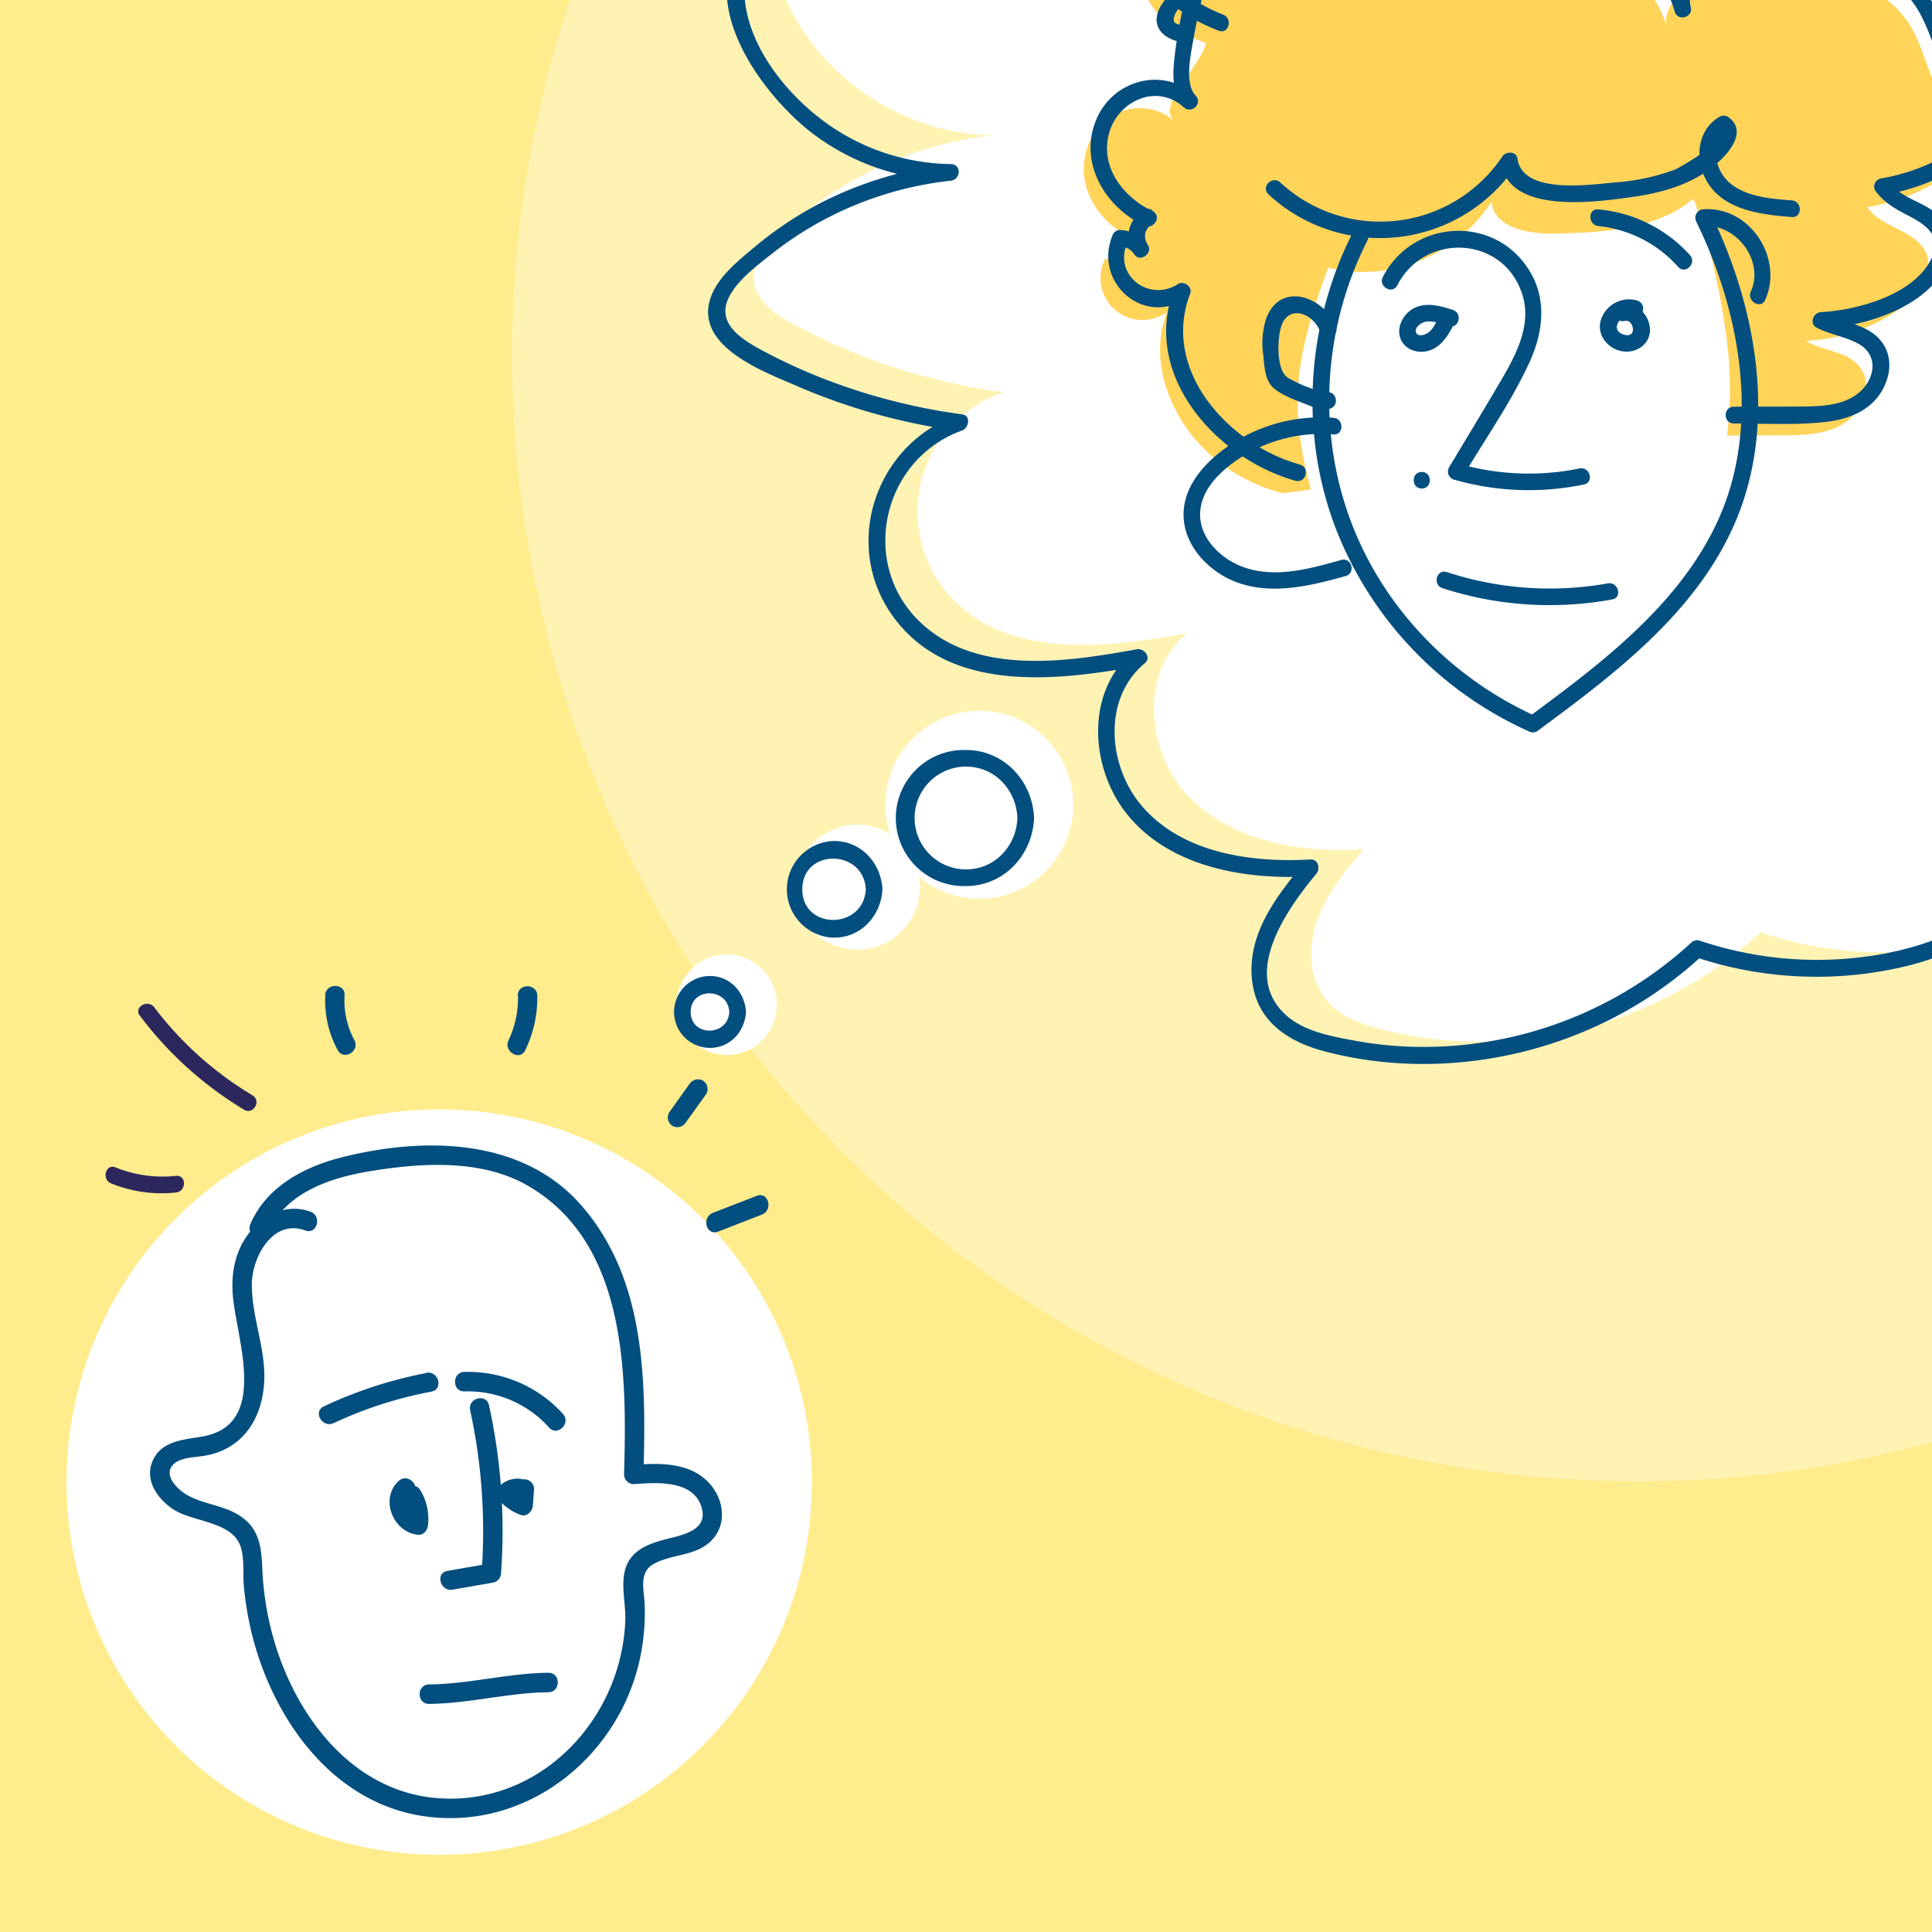 <svg xmlns="http://www.w3.org/2000/svg" xmlns:xlink="http://www.w3.org/1999/xlink" viewBox="0 0 580 580"><defs><style>.cls-1{fill:none;}.cls-2{isolation:isolate;}.cls-3{clip-path:url(#clip-path);}.cls-4{fill:#ffec8d;}.cls-5{fill:#fff9d8;opacity:0.53;}.cls-6{fill:#fff;}.cls-7{fill:#014e7f;}.cls-8{mix-blend-mode:multiply;}.cls-9{fill:#ffd459;}.cls-10{fill:#2c285d;}</style><clipPath id="clip-path"><rect class="cls-1" width="580" height="580"/></clipPath></defs><title>iiLAB -U1-concepts-02-SEEKING REMOTE HELP v1</title><g class="cls-2"><g id="Layer_2" data-name="Layer 2"><g class="cls-3"><rect class="cls-4" x="-36.31" y="-36.8" width="645" height="645"/><circle class="cls-5" cx="491.65" cy="106.79" r="337.91"/><circle class="cls-6" cx="294" cy="241.59" r="28.21"/><circle class="cls-6" cx="257.39" cy="266.35" r="18.76" transform="translate(-94.52 150.79) rotate(-27.8)"/><circle class="cls-6" cx="218.15" cy="301.65" r="15.08"/><path class="cls-6" d="M323.74-58.54A198.8,198.8,0,0,0,252.16-40c-6.86,3.23-13.91,7.24-17.43,14-4.21,8-2.28,18,1.43,26.23,10.69,23.88,36.16,40.36,62.32,40.33a109.81,109.81,0,0,0-66,31.54c-3.09,3.11-6.16,6.82-6.2,11.21-0.06,6.34,6,10.8,11.6,13.82a183.4,183.4,0,0,0,63.44,20.62A37.82,37.82,0,0,0,286.16,180c17.24,17.72,46,14.56,70.33,10.09-14.66,11.53-12.42,36.33.81,49.47s33.43,16.58,52,15.39c-5.57,6.72-11.26,13.65-14.05,21.92s-2.11,18.31,4,24.57c3.93,4,9.5,6,14.95,7.43,39.68,10.46,84.41-.91,114.29-29A114.5,114.5,0,0,0,598.35,281c7.4-2.26,14.79-5.42,20.13-11s8.2-14.09,5.41-21.31c21.69,0.13,44.73-1.41,62.49-13.86s26.92-39.45,13.54-56.52c19-.88,38.28-5.39,53.91-16.23s27.07-28.7,27-47.72-13.34-38.12-32-41.85c12.27-5.44,25.06-11.29,33.26-21.92,13.66-17.71,10.16-44.21-2.36-62.73S747.58-43,728.28-54.3c-5.94-3.47-11.94-6.93-17.2-11.37-4.5-3.79-8.4-8.24-12.89-12-11.46-9.71-26.12-14.68-40.54-18.89-19.37-5.66-39.44-10.38-59.56-8.79s-40.53,10.33-52,26.93C496-123.13,413.5-125.55,360.91-83.9c-8.43-4.68-14.57-12.59-22.47-18.13s-19.48-8.22-26.74-1.88c-5.86,5.11-6.48,14.35-3.57,21.56s8.62,12.86,14.18,18.3"/><circle class="cls-6" cx="131.86" cy="444.94" r="111.89"/><path class="cls-7" d="M264.92,267c-0.42-7.88-6.31-14.53-14.53-14.53a14.52,14.52,0,0,0-.66,29c8.48,0.37,14.75-6.35,15.19-14.5,0.17-3.22-4.83-3.21-5,0-0.66,12.21-19.06,12.32-19.06,0s18.41-12.21,19.06,0C260.09,270.21,265.09,270.23,264.92,267Z"/><path class="cls-7" d="M310.43,245.59c-0.41-11.1-9-20.43-20.43-20.43A20.43,20.43,0,1,0,290,266c11.42,0,20-9.33,20.43-20.43,0.12-3.22-4.88-3.21-5,0C305.12,254,298.65,261,290,261a15.43,15.43,0,1,1,0-30.86c8.65,0,15.12,7,15.43,15.43C305.55,248.8,310.55,248.82,310.43,245.59Z"/><path class="cls-7" d="M223.94,303.8c-0.32-5.85-4.69-10.8-10.8-10.8a10.79,10.79,0,0,0-.45,21.57c6.28,0.26,10.92-4.73,11.25-10.77,0.17-3.22-4.83-3.21-5,0-0.4,7.43-11.59,7.49-11.59,0s11.19-7.43,11.59,0C219.12,307,224.12,307,223.94,303.8Z"/><path class="cls-7" d="M80.25,370.36c5.39-12.41,18.87-16.82,31.28-18.83,15.23-2.47,33.11-3.57,46.92,4.42,29.85,17.27,29.73,56.66,28.9,86.68a2.94,2.94,0,0,0,2.92,2.92c6.86-.51,18.18-1.39,20.45,7.32,1.8,6.91-6.66,8.08-11.38,9.36-4.09,1.11-8.47,2.67-10.68,6.58-2.9,5.13-.74,12-0.94,17.55-1.06,29.68-25.43,55.68-56.11,53.48-26.5-1.91-43.83-25.93-50-49.79A90.24,90.24,0,0,1,78.75,471c-0.24-6-.78-11.62-6-15.44s-11.62-3.76-16.87-6.93c-2.75-1.66-7.06-5.92-3.74-9.1,2.15-2.05,6.31-2,9.07-2.47,13.2-2.09,18.95-13.85,18.06-26.49-0.59-8.39-3.68-16.46-3.67-24.9,0-8.16,6.23-19.88,16.06-16.27,3.54,1.3,5.06-4.35,1.55-5.64-6.42-2.35-12.91.25-17.37,5.16-5.12,5.63-6.57,12.84-5.92,20.25,1.13,12.86,10.89,38.45-9,42.05-5.51,1-12.17,1.17-14.94,7s1.06,11.43,5.72,14.68c5.89,4.12,17.76,3.63,20.47,11.24,1.32,3.7.67,8.44,1.06,12.36a100.89,100.89,0,0,0,1.56,10.38c5.45,26.61,23.53,54,52.22,58.32C159,550,187.58,526,192.67,495a65.81,65.81,0,0,0,.87-13.31c-0.17-4.22-1.85-9.57,2.58-12.11,5.35-3.07,12.22-2.31,17-6.67,5.06-4.6,4.46-12,.35-17-5.66-6.92-15.09-6.76-23.22-6.16l2.92,2.92c0.77-27.82.82-58.3-18.46-80.59-17.69-20.45-46.9-20.83-71.46-14.81-11.6,2.84-23.09,8.72-28.07,20.17-1.48,3.42,3.55,6.4,5,3h0Z"/><path class="cls-7" d="M169,424.45a38.5,38.5,0,0,0-29.57-12.59c-3.76.09-3.77,5.94,0,5.85a32.81,32.81,0,0,1,25.43,10.87c2.54,2.78,6.67-1.36,4.13-4.13h0Z"/><path class="cls-7" d="M127.92,412.21a128.29,128.29,0,0,0-30.7,10c-3.4,1.6-.44,6.64,3,5a122.33,122.33,0,0,1,29.3-9.44c3.69-.7,2.13-6.34-1.55-5.64h0Z"/><path class="cls-7" d="M154.41,446.95l-0.35,4.93,3.7-2.82a9.71,9.71,0,0,1-3.84-2.89v4.13a4.17,4.17,0,0,1,.44-0.42q-0.27.25,0.16,0c-0.41.14,0.47-.14,0.58-0.16h0a4.69,4.69,0,0,1,.6,0c-0.47-.06.56,0.22,0.68,0.27,1.46,0.61,3.21-.65,3.6-2a3,3,0,0,0-2-3.6,7.58,7.58,0,0,0-8.12,1.85,3,3,0,0,0,0,4.13,15.46,15.46,0,0,0,6.42,4.4c1.9,0.73,3.58-1.1,3.7-2.82l0.35-4.93a2.92,2.92,0,0,0-5.85,0h0Z"/><path class="cls-7" d="M121.17,450.35a11.49,11.49,0,0,1,1.47,7.47l2.92-2.92c-2.73-.24-3.55-4.51-1.76-6.16,2.76-2.57-1.38-6.69-4.13-4.13-5.79,5.38-1.62,15.49,5.9,16.14,1.7,0.15,2.75-1.47,2.92-2.92a16.67,16.67,0,0,0-2.27-10.42c-1.9-3.25-7-.31-5,3h0Z"/><path class="cls-7" d="M141.15,423.39a170.16,170.16,0,0,1,3.42,48.86l2.15-2.82-12.41,2.16c-3.7.64-2.13,6.28,1.55,5.64l12.41-2.16a3,3,0,0,0,2.15-2.82,175.74,175.74,0,0,0-3.63-50.41c-0.8-3.67-6.44-2.12-5.64,1.55h0Z"/><path class="cls-7" d="M164.63,502.17c-12.08.11-23.75,3.39-35.83,3.51-3.76,0-3.77,5.88,0,5.85,12.08-.11,23.75-3.39,35.83-3.51,3.76,0,3.77-5.88,0-5.85h0Z"/><path class="cls-7" d="M227.17,359L214,364.11c-3.47,1.35-2,7,1.55,5.64l13.17-5.12c3.47-1.35,2-7-1.55-5.64h0Z"/><path class="cls-7" d="M207,325.38L200.87,334a3,3,0,0,0,1,4,3,3,0,0,0,4-1l6.16-8.59a3,3,0,0,0-1-4,3,3,0,0,0-4,1h0Z"/><path class="cls-7" d="M155.5,298.86a29.42,29.42,0,0,1-2.83,13.43c-1.61,3.38,3.42,6.35,5,3a36,36,0,0,0,3.63-16.38c-0.07-3.76-5.92-3.77-5.85,0h0Z"/><path class="cls-7" d="M97.66,298.86a31,31,0,0,0,3.7,16.36c1.77,3.32,6.82.37,5-3a25.11,25.11,0,0,1-2.91-13.41c0.2-3.76-5.65-3.75-5.85,0h0Z"/><path class="cls-7" d="M426.82,146.67c3.22,0,3.22-5,0-5s-3.22,5,0,5h0Z"/><path class="cls-7" d="M310-47.23a200.06,200.06,0,0,0-46,8.59C251.52-34.7,236.5-30,226.51-21.07c-20.93,18.68,2.14,50.36,19.18,62.43a70.19,70.19,0,0,0,39.71,12.9v-5A111.51,111.51,0,0,0,244.34,62,109.9,109.9,0,0,0,226.5,74.18c-5.1,4.26-11.7,9.51-13.48,16.23-3.67,13.93,16.5,21.25,26,25.38a183.8,183.8,0,0,0,48.54,13.57v-4.82c-25.42,9-35.4,40.56-18.35,62,17.32,21.82,49.3,17.66,73.39,13.28l-2.43-4.18c-14,11.62-13,33.53-2.91,47.37,12.61,17.22,36.21,21.21,56.17,20.08l-1.77-4.27c-8.12,9.82-16.88,20.89-15.88,34.42C376.7,306,386,312.52,397.49,315.58c25.42,6.75,53.1,4.4,77.34-5.61a121.69,121.69,0,0,0,36.44-23.32l-2.43.64a115.13,115.13,0,0,0,65,2.36c15.89-4.12,37.68-15.7,31-35.79L602.42,257c23.28,0.09,50.67-1.52,68.24-18.93,13.67-13.54,20.33-36.89,8-53.4l-2.16,3.76c30.9-1.61,64-13.72,77-44.17,10.56-24.76-.46-57.54-28.65-63.8l0.6,4.57c11.07-4.92,22.65-10.16,30.91-19.35a45.36,45.36,0,0,0,11.21-28.52C768.66,12.9,754.23-7.88,736-22.49c-9.57-7.68-20.07-14.07-30.63-20.27-6.1-3.58-12.22-7.13-17.55-11.81-5.1-4.48-9.56-9.57-15.07-13.6-10.44-7.63-22.88-11.93-35.16-15.58-13.53-4-27.3-7.54-41.38-8.88-26.61-2.55-55.52,4.49-71.76,27.23l3.93-.51c-39.15-34.53-97.09-43.9-145.91-26.33a136.61,136.61,0,0,0-38,21l3-.39C338.31-77,331.91-86,322.56-91.13c-6.91-3.76-16.1-5.71-23.29-1.55-6.93,4-9.45,12.29-8.32,19.88,1.49,10.08,8.95,17.65,15.91,24.47,2.3,2.25,5.84-1.28,3.54-3.54-5.64-5.53-12-11.53-14.07-19.44-2.13-8.19,1.25-17.68,10.61-18.64,15.8-1.62,25.9,15.55,38,22.67a2.6,2.6,0,0,0,3-.39c39.24-30.71,95.09-36.21,140.7-17.26a130.19,130.19,0,0,1,36.16,22.55,2.55,2.55,0,0,0,3.93-.51C542.52-82.1,567-89,589.62-88.08c13.44,0.55,26.63,3.52,39.54,7.11,11.88,3.3,24,6.8,34.76,13,10.36,6,17.53,15.54,27.27,22.3s20.13,11.93,29.86,18.42c18.67,12.45,36.11,28.85,40.56,51.78,2.29,11.78.81,24.62-6.31,34.54-7.75,10.8-20.61,16.41-32.38,21.65-2,.88-1.39,4.13.6,4.57,12.12,2.69,21.54,11.68,26.21,23,5,12.26,3.55,26-2.5,37.59-13.57,26.1-43,36.08-70.74,37.52-1.69.09-3.38,2.13-2.16,3.76,11.61,15.51,4.39,37.32-9.15,49.16-16.8,14.7-41.59,15.73-62.76,15.64a2.52,2.52,0,0,0-2.41,3.16c6.68,20.14-20.15,28.5-34.62,31.23a110.3,110.3,0,0,1-55.23-4,2.51,2.51,0,0,0-2.43.64,118.75,118.75,0,0,1-79.19,31.29,112.73,112.73,0,0,1-21.47-1.8c-6.88-1.27-15.16-2.7-20.62-7.4-14.38-12.37,0-32.25,8.73-42.79,1.26-1.53.58-4.4-1.77-4.27-17.68,1-38.46-1.81-50.66-16.12-10.15-11.91-11.87-32.18.94-42.8,2.11-1.75-.24-4.58-2.43-4.18-20.62,3.75-47.54,7.94-64.54-7.7-19.11-17.58-12-49.39,12.15-58,2-.73,2.68-4.45,0-4.82a182.55,182.55,0,0,1-40.38-10.23,169.77,169.77,0,0,1-19.23-8.74c-5.85-3.12-14.19-7.87-10.66-15.7,2.52-5.59,9-10.27,13.7-14A105,105,0,0,1,285.4,54.26c3.12-.35,3.3-5,0-5a65.52,65.52,0,0,1-40.19-14.49c-11-8.8-21.66-23-21.73-37.64-0.08-17.62,22.4-24.22,35.89-29A194.21,194.21,0,0,1,310-42.23c3.19-.23,3.22-5.23,0-5h0Z"/><g class="cls-8"><path class="cls-9" d="M326,55.71c-1.86-7.16.49-15.46,6.36-20s15.09-4.35,20.3.9c-5.77-5.21,7.54-16.1,9.38-23.65-9.21-3.43-19.58-10.22-18.59-20,1.09-10.75,14.61-14.77,25.41-15.11,19.29-.6,41.78,4.42,50,21.87-2.39-4.17-.4-9.76,3.26-12.87s8.56-4.27,13.28-5.13c12.79-2.32,26.23-3,38.58,1,12.11,4,23,13.25,26.43,25.5-1.83-7.32,7-13.36,14.57-15.22,18.45-4.52,47-3.31,58.28,14.37,4.09,6.39,5.24,14.63,9.54,21.39,5.82,9.15,15,14.73,2,23.7a59.94,59.94,0,0,1-24.22,9.72c4.2,6.35,14.64,6.82,17.65,13.81,2.7,6.25-2.57,13.06-8.16,16.94a53.47,53.47,0,0,1-28,9.41c5.41,3.12,12.92,3.1,16.53,8.2,3.75,5.31.43,13.22-5.12,16.62s-12.42,3.51-18.92,3.54l-16.09.05a112.23,112.23,0,0,0,.11-27.09c-1.39-12.44-5.49-32.45-10.23-44-10.91,9.24-27.34,10.23-42.06,10.47-7.69.12-17.92-1.9-18.48-9.58a46.74,46.74,0,0,1-33.34,20.79,45.71,45.71,0,0,1-15.77-.94l0.7-1.92c-10.53,28.61-12.79,42.13-5.89,68.48l-8.41,1.11c-29.09-7.59-42.34-35.7-34.71-54.45a12.57,12.57,0,0,1-18.61-15.9A7.24,7.24,0,0,1,338,81a6.62,6.62,0,0,1,1.88-9.49C333.29,68.49,327.85,62.72,326,55.71Z"/></g><path class="cls-7" d="M479.8,67.87a37,37,0,0,1,24,12.26c2.16,2.39,5.69-1.15,3.54-3.54a42.15,42.15,0,0,0-27.5-13.73c-3.2-.32-3.18,4.68,0,5h0Z"/><path class="cls-7" d="M491.54,90.22a8.89,8.89,0,0,0-11,6c-1.19,4.38,2.11,8.44,6.36,9.22s8.71-2.12,8.42-6.8c-0.27-4.44-4.34-8.22-8.84-7.12-3.12.76-1.8,5.58,1.33,4.82,2.61-.64,3.91,5.39-0.36,4.1-4.45-1.35-.83-6.58,2.78-5.37,3.06,1,4.37-3.8,1.33-4.82h0Z"/><path class="cls-7" d="M436.21,93.07c-3.82-1.3-8.41-2.55-12.15-.31-2.9,1.73-4.83,5.48-3.66,8.79s4.9,4.62,8.15,3.84c3.89-.95,6.07-4.45,7.79-7.77,1.48-2.85-2.84-5.39-4.32-2.52-0.87,1.68-1.79,3.8-3.42,4.88-1,.63-3.08,1.24-3.53-0.26s1.64-2.9,2.86-3.13c2.32-.43,4.79.56,6.95,1.29,3.05,1,4.36-3.79,1.33-4.82h0Z"/><path class="cls-7" d="M419.46,85.67c8.3-16.16,32.23-14.89,37.63,3,2.78,9.19-2.16,18.19-6.68,25.89-5.07,8.63-10.26,17.18-15.4,25.76a2.53,2.53,0,0,0,1.49,3.67,81.45,81.45,0,0,0,39,1.46c3.15-.64,1.82-5.46-1.33-4.82a75.89,75.89,0,0,1-36.38-1.46l1.49,3.67c6.7-11.21,14.5-22.31,19.93-34.2,4.18-9.17,5.28-19.31-.5-28.06C448.06,64.35,424,66,415.14,83.14c-1.47,2.86,2.85,5.39,4.32,2.52h0Z"/><path class="cls-7" d="M401.05,97.95c-3.73-9.08-16.91-13.64-21-2.13a24.51,24.51,0,0,0-.81,10.79c0.36,3.33.45,7.69,3.22,10,2.53,2.07,5.93,3.31,8.94,4.48,2.26,0.87,5.43,2.34,7.9,1.58,3.07-.94,1.76-5.77-1.33-4.82-0.85.26-3.39-.9-4.42-1.27a40.36,40.36,0,0,1-6.81-3.12c-3.58-2.13-3.28-11.08-2.28-14.91,1.88-7.23,9.43-4.91,11.77.79,1.21,2.94,6,1.65,4.82-1.33h0Z"/><path class="cls-7" d="M400.33,125.43a49.28,49.28,0,0,0-30,7.42c-7.64,4.87-15.44,12.66-15,22.43,0.39,8.48,7,15.59,14.41,18.9C380.65,179,393.08,176,404,172.92c3.09-.87,1.78-5.7-1.33-4.82-9.06,2.56-19.38,5.45-28.7,2.39-7-2.29-14-8.64-13.68-16.56,0.37-8.38,8.52-14.7,15.26-18.37a44.67,44.67,0,0,1,24.75-5.13c3.21,0.23,3.2-4.77,0-5h0Z"/><path class="cls-7" d="M433,176.56a104.14,104.14,0,0,0,51,3.39c3.16-.57,1.82-5.39-1.33-4.82a98.8,98.8,0,0,1-48.32-3.39c-3.07-1-4.38,3.83-1.33,4.82h0Z"/><path class="cls-7" d="M346,63.39c-8.61-4.1-15.57-12.83-13.19-22.85s14.29-15.8,22.57-8.32c2.38,2.15,5.77-1.2,3.54-3.54-3.61-3.78-1.21-13.49-.45-17.93,1-5.83,2.42-11.56,3.83-17.3l-3.67,1.49L358.69-5l-1.15-2.82c0.18-1.14-.32,0-1.12.8s-1.9,1.75-2.82,2.65a27.89,27.89,0,0,0-5.32,6.5c-2.88,5.45.5,9.32,6,10.45,3.14,0.65,4.48-4.17,1.33-4.82-2.44-.5-3.83-0.63-3-3.1,0.62-1.85,2.64-3.58,4-4.93,1.51-1.53,5.42-3.89,5.79-6.22a2.68,2.68,0,0,0-1.15-2.82l-0.07-.05c-1.28-1-3.32.07-3.67,1.49A203.14,203.14,0,0,0,353,14c-0.74,5.64-1.93,13.7,2.43,18.26l3.54-3.54C349.13,19.83,334,24,329.07,36c-5.29,12.88,2.61,26.11,14.42,31.74,2.89,1.38,5.43-2.93,2.52-4.32h0Z"/><path class="cls-7" d="M390.31,139.48c-21.18-5.82-41.93-28.13-33-51.38,0.79-2-1.93-3.94-3.67-2.82-8.6,5.53-19.55-2.56-15.19-12.48L336.32,74a5.29,5.29,0,0,1,4.36,2.57c1.77,2.22,5.46-.67,3.93-3-1.43-2.2-1.13-4.71,1.18-6.19,2.7-1.73.2-6.06-2.52-4.32a9.25,9.25,0,0,0-3,13l3.93-3a10.41,10.41,0,0,0-7.9-4,2.41,2.41,0,0,0-2.16,1.24c-6.17,14,8.74,27.87,22,19.32l-3.67-2.82c-9.94,25.79,12.86,51,36.46,57.53,3.11,0.85,4.43-4,1.33-4.82h0Z"/><path class="cls-7" d="M520.44,127.13c8.89,0,18,.52,26.85-0.37,6.59-.66,13.28-2.81,17.13-8.56,3.05-4.56,4-10.62.67-15.3-4-5.64-11.57-5.89-17.23-8.85l-1.26,4.66c13.22-.77,31.14-6.1,37.68-18.88,2.5-4.88,2.22-10.56-1.68-14.61-4.35-4.53-11.54-5.35-15.33-10.43l-1.49,3.67a64,64,0,0,0,21.11-7.63c4.61-2.69,10.67-6.45,11.48-12.27,0.64-4.58-2.42-8.46-5-11.88-4.64-6.11-7.1-12.39-9.91-19.49C574.51-15.4,548.72-20,526.95-17.06c-10.23,1.39-27.79,6.77-24.2,20.52l4.82-1.33c-5.51-19.79-25.33-29.8-44.64-30.85-10.43-.57-23.25.21-32.92,4.48-7.46,3.29-12.48,11.13-8.78,19.06l4.32-2.52C415.32-28.14,387-33.57,366.26-30.09c-9.12,1.53-20,6.41-20.82,16.9-1,11.75,11,18.77,20.43,22.41,3,1.16,4.3-3.67,1.33-4.82-7.74-3-20.92-10.52-15.77-20.82,3.91-7.81,15.58-9.27,23.27-9.41,17.25-.31,38.08,3.78,46.53,20.66,1.45,2.9,5.66.36,4.32-2.52-4.63-9.93,10.23-13.53,16.8-14.64,8.84-1.49,18-2.15,26.94-.74,14.89,2.36,29.24,11.38,33.46,26.53,0.86,3.1,5.64,1.79,4.82-1.33-2-7.58,7.89-11.76,13.71-13.11a75.89,75.89,0,0,1,16.44-1.88C549-13,561.62-10.93,570.47-3.38c5.46,4.66,7.74,10.86,10.19,17.41a62.93,62.93,0,0,0,9.13,16.15c1.3,1.74,3.06,3.74,3.52,5.93,0.88,4.21-3.71,7.06-6.69,9a59,59,0,0,1-22.16,8.5A2.51,2.51,0,0,0,563,57.31c2.55,3.42,5.87,5.35,9.61,7.28,5,2.6,10.34,5.82,7.53,12.36-4.93,11.46-22.32,16.11-33.49,16.76-2.33.14-3.59,3.44-1.26,4.66,4,2.1,8.71,2.68,12.62,4.89,6.32,3.58,4.72,11.12-.42,15-4.93,3.73-11.73,3.74-17.64,3.78-6.49.05-13,0-19.47,0.07-3.22,0-3.22,5,0,5h0Z"/><path class="cls-7" d="M380.75,58.3a49.24,49.24,0,0,0,74.52-8.79l-4.57-.6c2.19,15.67,28.87,11.67,39.24,10.24,8.42-1.16,16.92-3.49,23.79-8.7,4.25-3.22,11.62-10.75,5-15.39a2.47,2.47,0,0,0-2.52,0c-6.9,4-7.54,13.19-3.64,19.64,5.14,8.51,16.39,9.75,25.34,10.46,3.21,0.25,3.19-4.75,0-5-6.44-.5-14.21-1.05-19.18-5.74-4-3.81-5.5-11.84,0-15h-2.52c3.14,2.19-11.9,10.92-13.53,11.55a64.56,64.56,0,0,1-17.81,3.79c-7.42.66-27.8,3.78-29.33-7.15C455.2,45.27,452,45.41,451,47a44.14,44.14,0,0,1-66.66,7.77c-2.36-2.18-5.9,1.34-3.54,3.54h0Z"/><path class="cls-7" d="M406.15,69.72c-14.17,27.88-16.26,61.47-4.49,90.59a110.7,110.7,0,0,0,57.27,59.22,2.53,2.53,0,0,0,2.52,0c22.85-16.88,47.33-35.19,59.13-61.94,13.18-29.88,6.86-65.06-7-93.52l-2.16,3.76c9.8-.65,18.33,10.38,14.19,19.68-1.3,2.91,3,5.46,4.32,2.52,5.56-12.48-4.54-28.13-18.51-27.2a2.54,2.54,0,0,0-2.16,3.76c13.49,27.67,19.65,62.56,5.72,91.27-11.89,24.52-34.66,41.54-56,57.34h2.52c-24.61-10.95-44.8-31.19-55-56.23-11.31-27.86-9.6-60,4-86.74,1.45-2.86-2.86-5.4-4.32-2.52h0Z"/><path class="cls-10" d="M75.81,328.83A103.82,103.82,0,0,1,46.3,302.39c-1.92-2.54-6.26,0-4.32,2.52a110.15,110.15,0,0,0,31.3,28.24c2.77,1.66,5.28-2.66,2.52-4.32h0Z"/><path class="cls-10" d="M52.84,353a37.39,37.39,0,0,1-18.14-2.54c-3-1.2-4.28,3.64-1.33,4.82A40.49,40.49,0,0,0,52.84,358c3.17-.33,3.2-5.33,0-5h0Z"/></g></g></g></svg>
